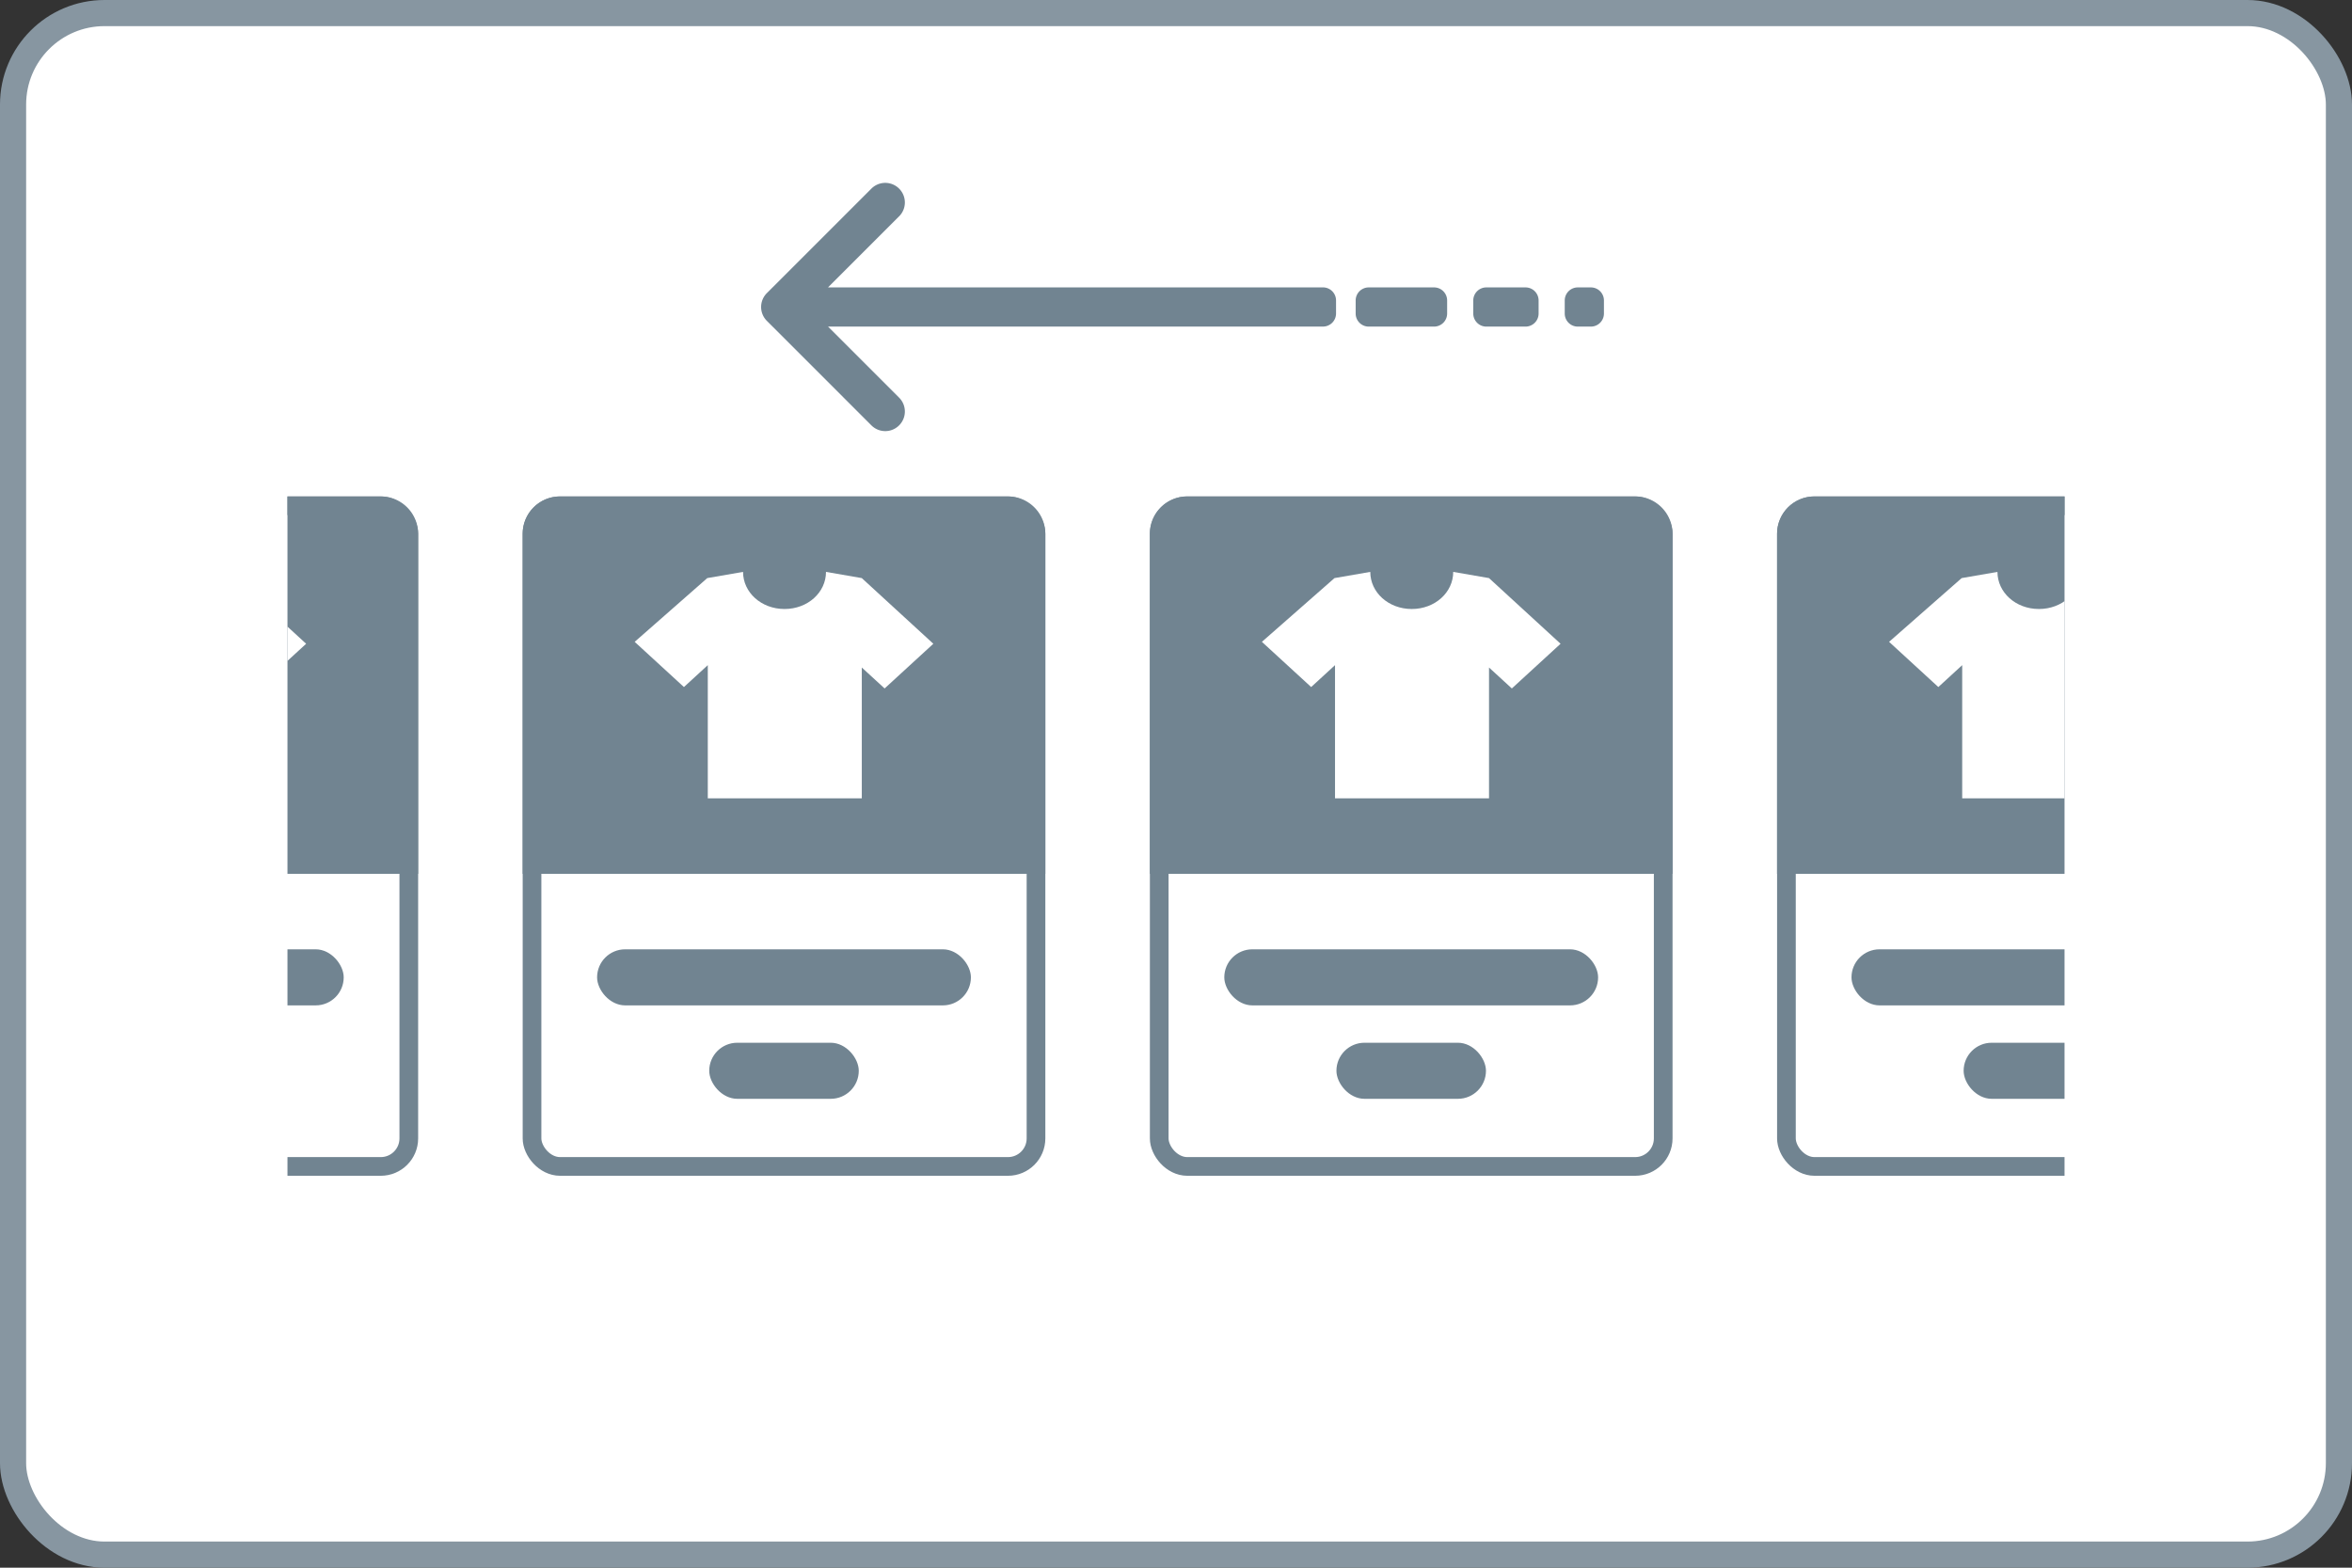 <svg xmlns="http://www.w3.org/2000/svg" xmlns:xlink="http://www.w3.org/1999/xlink" width="90" height="60" fill="none"><rect width="100%" height="100%" fill="#333333" stroke="none"/><style><![CDATA[.B{fill:#fff}.C{fill:#718491}.D{stroke:#718491}.E{stroke-width:.715}]]></style><rect x=".5" y=".5" width="89" height="59" rx="3.5" class="B"/><rect x=".5" y=".5" width="89" height="59" rx="3.5" stroke="#8796a1"/><g clip-path="url(#A)"><rect x="-3.642" y="19.358" width="19.285" height="25.285" rx="1.073" class="B D E"/><path d="M-4 20.43A1.43 1.43 0 0 1-2.57 19H14.57A1.43 1.43 0 0 1 16 20.43v13.014H-4V20.43z" class="C"/><use xlink:href="#B" class="B"/><rect x="-1.152" y="36.333" width="14.304" height="2.146" rx="1.073" class="C"/><rect x="20.358" y="19.358" width="19.285" height="25.285" rx="1.073" class="B D E"/><path d="M20 20.43A1.43 1.43 0 0 1 21.43 19H38.57A1.43 1.43 0 0 1 40 20.43v13.014H20V20.43z" class="C"/><path d="M35.714 24.638l-2.738-2.513-1.369-.237c0 .783-.694 1.42-1.587 1.42s-1.587-.637-1.587-1.42l-1.369.237-2.778 2.44 1.885 1.73.913-.838v5.098h5.893v-5.007l.873.801 1.865-1.711z" class="B"/><g class="C"><rect x="22.848" y="36.333" width="14.304" height="2.146" rx="1.073"/><rect x="27.139" y="39.909" width="5.722" height="2.146" rx="1.073"/></g><rect x="44.358" y="19.358" width="19.285" height="25.285" rx="1.073" class="B D E"/><path d="M44 20.43A1.43 1.43 0 0 1 45.43 19H62.57A1.43 1.43 0 0 1 64 20.43v13.014H44V20.43z" class="C"/><path d="M59.715 24.638l-2.738-2.513-1.369-.237c0 .783-.694 1.42-1.587 1.42s-1.587-.637-1.587-1.42l-1.369.237-2.778 2.44 1.885 1.73.913-.838v5.098h5.893v-5.007l.873.801 1.865-1.711z" class="B"/><g class="C"><rect x="46.848" y="36.333" width="14.304" height="2.146" rx="1.073"/><rect x="51.139" y="39.909" width="5.722" height="2.146" rx="1.073"/></g><rect x="68.358" y="19.358" width="19.285" height="25.285" rx="1.073" class="B D E"/><path d="M68 20.43A1.43 1.43 0 0 1 69.43 19H86.57A1.43 1.43 0 0 1 88 20.43v13.014H68V20.43z" class="C"/><path d="M83.714 24.638l-2.738-2.513-1.369-.237c0 .783-.694 1.42-1.587 1.42s-1.587-.637-1.587-1.42l-1.369.237-2.778 2.44 1.885 1.73.913-.838v5.098h5.893v-5.007l.873.801 1.865-1.711z" class="B"/><g class="C"><rect x="70.848" y="36.333" width="14.304" height="2.146" rx="1.073"/><rect x="75.139" y="39.909" width="5.722" height="2.146" rx="1.073"/></g></g><path d="M59.875 11.5a.5.5 0 0 1 .5-.5h.5a.5.5 0 0 1 .5.5v.5a.5.5 0 0 1-.5.5h-.5a.5.5 0 0 1-.5-.5v-.5zm-3.5 0a.5.5 0 0 1 .5-.5h1.5a.5.5 0 0 1 .5.5v.5a.5.5 0 0 1-.5.5h-1.5a.5.5 0 0 1-.5-.5v-.5zm-4.5 0a.5.5 0 0 1 .5-.5h2.5a.5.5 0 0 1 .5.5v.5a.5.5 0 0 1-.5.5h-2.5a.5.5 0 0 1-.5-.5v-.5z" fill-rule="evenodd" class="C"/><path d="M34.405 8.28a.75.75 0 0 0-1.061-1.061l-4 4a.75.75 0 0 0 0 1.061l4 4a.75.75 0 0 0 1.061-1.061l-2.72-2.72h18.189.75a.5.5 0 0 0 .5-.5v-.5a.5.5 0 0 0-.5-.5h-1-17.939l2.72-2.72z" class="C"/><defs><clipPath id="A"><path transform="translate(11 19)" d="M0 0h68v26H0z" class="B"/></clipPath><path id="B" d="M11.714 24.638l-2.738-2.513-1.369-.237c0 .783-.694 1.42-1.587 1.42s-1.587-.637-1.587-1.42l-1.369.237-2.778 2.44 1.885 1.73.913-.838v5.098h5.893v-5.007l.873.801 1.865-1.711z"/></defs></svg>